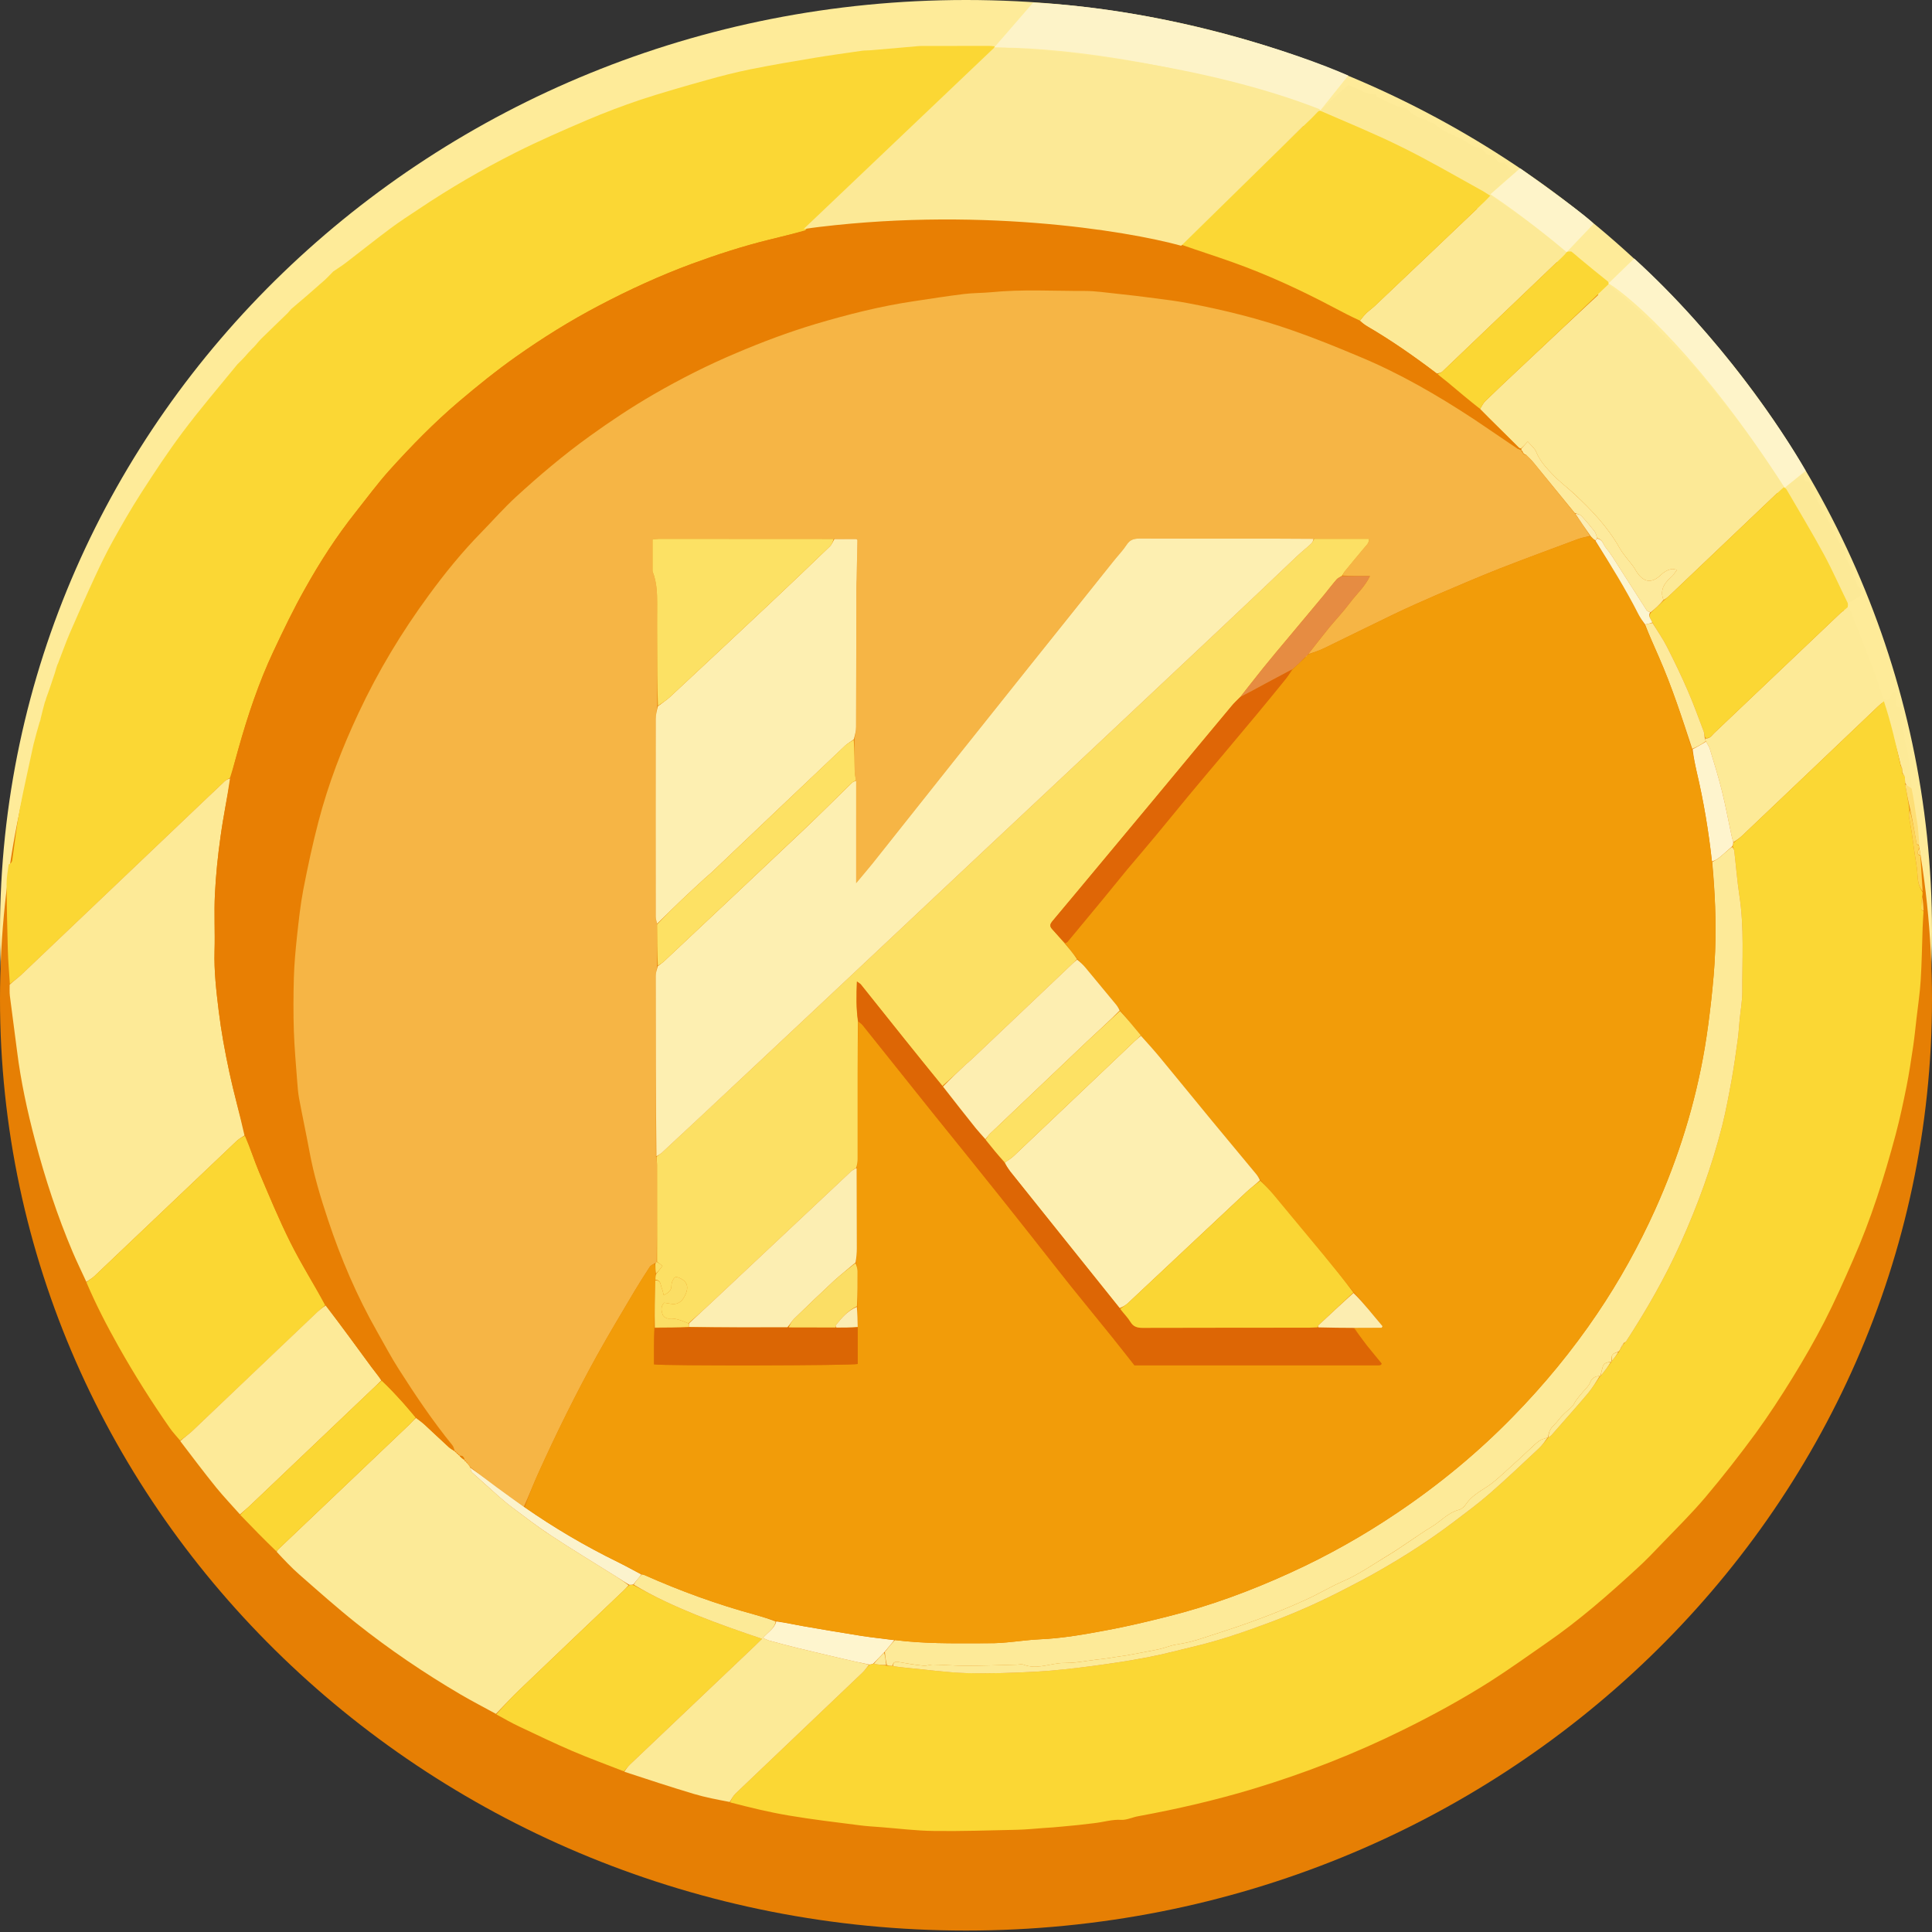 <svg width="20" height="20" viewBox="0 0 20 20" fill="none" xmlns="http://www.w3.org/2000/svg">
<rect x="0" y="0" width="20" height="20" fill="#333333" stroke="none"/>
<g clip-path="url(#clip0_1020_30038)">
<path d="M10 19.284C15.523 19.284 20 14.967 20 9.642C20 4.317 15.523 0 10 0C4.477 0 0 4.317 0 9.642C0 14.967 4.477 19.284 10 19.284Z" fill="#FEEB99"/>
<path d="M10 19.985C15.523 19.985 20 15.668 20 10.342C20 5.017 15.523 0.7 10 0.7C4.477 0.7 0 5.017 0 10.342C0 15.668 4.477 19.985 10 19.985Z" fill="#E67F04"/>
<path d="M18.707 4.986C18.715 4.987 18.729 4.987 18.73 4.991C18.79 5.175 18.908 5.333 18.985 5.51C19.015 5.578 19.059 5.64 19.095 5.706C19.102 5.719 19.105 5.737 19.103 5.751C19.099 5.777 19.121 5.792 19.126 5.809C19.14 5.861 19.197 5.896 19.185 5.957C19.183 5.968 19.195 5.983 19.201 5.996C19.209 6.013 19.216 6.03 19.224 6.047C19.228 6.056 19.229 6.071 19.236 6.073C19.283 6.092 19.27 6.126 19.257 6.168C19.211 6.2 19.172 6.223 19.128 6.243C19.044 6.073 18.97 5.904 18.882 5.741C18.759 5.514 18.625 5.292 18.495 5.068C18.491 5.059 18.48 5.054 18.467 5.043C18.442 5.066 18.418 5.085 18.395 5.107C18.026 5.458 17.657 5.809 17.287 6.161C17.266 6.181 17.243 6.199 17.22 6.211C17.189 6.132 17.21 6.068 17.261 6.012C17.278 5.992 17.299 5.977 17.316 5.957C17.331 5.942 17.341 5.923 17.36 5.898C17.332 5.894 17.318 5.889 17.306 5.891C17.263 5.899 17.227 5.919 17.195 5.95C17.098 6.044 17.013 6.031 16.94 5.916C16.929 5.898 16.919 5.88 16.907 5.863C16.858 5.798 16.802 5.738 16.763 5.668C16.642 5.454 16.474 5.278 16.294 5.11C16.224 5.046 16.147 4.988 16.081 4.92C16.01 4.847 15.94 4.772 15.901 4.675C15.886 4.639 15.85 4.612 15.815 4.571C15.787 4.601 15.768 4.623 15.743 4.644C15.734 4.64 15.729 4.638 15.721 4.631C15.586 4.497 15.454 4.368 15.322 4.233C15.34 4.203 15.354 4.174 15.375 4.153C15.483 4.048 15.593 3.944 15.703 3.841C16.02 3.543 16.336 3.245 16.658 2.948C16.771 3.043 16.881 3.136 16.986 3.233C17.06 3.301 17.127 3.376 17.198 3.447C17.285 3.536 17.373 3.624 17.459 3.713C17.503 3.759 17.547 3.805 17.587 3.853C17.73 4.028 17.874 4.203 18.013 4.381C18.097 4.488 18.174 4.6 18.253 4.712C18.315 4.799 18.374 4.889 18.434 4.978C18.467 5.025 18.49 5.028 18.531 4.99C18.564 4.959 18.592 4.925 18.628 4.892C18.637 4.892 18.641 4.892 18.645 4.892C18.653 4.896 18.661 4.901 18.672 4.915C18.68 4.947 18.662 4.981 18.707 4.986Z" fill="#FCE996"/>
<path d="M14.764 1.239C14.77 1.24 14.774 1.241 14.782 1.253C14.808 1.268 14.83 1.274 14.853 1.28C14.853 1.28 14.85 1.282 14.852 1.286C14.917 1.34 14.986 1.38 15.065 1.405C15.065 1.405 15.063 1.406 15.065 1.411C15.092 1.423 15.118 1.432 15.143 1.44C15.143 1.44 15.143 1.439 15.142 1.445C15.181 1.473 15.22 1.495 15.259 1.517C15.31 1.524 15.352 1.541 15.382 1.588C15.392 1.604 15.433 1.603 15.466 1.612C15.487 1.64 15.496 1.696 15.565 1.682C15.575 1.68 15.593 1.703 15.603 1.717C15.622 1.743 15.637 1.766 15.679 1.761C15.695 1.759 15.714 1.787 15.726 1.807C15.701 1.812 15.675 1.804 15.661 1.813C15.577 1.868 15.505 1.937 15.433 2.018C15.455 2.035 15.472 2.05 15.491 2.063C15.694 2.204 15.898 2.343 16.098 2.487C16.143 2.52 16.205 2.54 16.221 2.607C16.204 2.628 16.19 2.644 16.175 2.658C15.76 3.055 15.345 3.452 14.93 3.848C14.918 3.859 14.897 3.862 14.875 3.867C14.641 3.69 14.405 3.525 14.155 3.379C14.127 3.363 14.103 3.343 14.078 3.319C14.102 3.288 14.124 3.261 14.148 3.238C14.177 3.211 14.211 3.188 14.239 3.16C14.616 2.803 14.991 2.446 15.367 2.088C15.386 2.071 15.403 2.051 15.427 2.026C15.387 2.001 15.355 1.979 15.32 1.96C15.052 1.813 14.787 1.658 14.512 1.522C14.238 1.387 13.952 1.27 13.674 1.14C13.768 1.05 13.86 0.964 13.957 0.88C14.001 0.899 14.043 0.911 14.078 0.932C14.13 0.964 14.184 0.976 14.243 0.973C14.243 0.973 14.243 0.972 14.244 0.978C14.249 0.99 14.251 1 14.257 1.003C14.321 1.034 14.384 1.066 14.45 1.093C14.489 1.109 14.53 1.117 14.571 1.128C14.571 1.128 14.571 1.128 14.571 1.134C14.627 1.189 14.689 1.226 14.764 1.239Z" fill="#FCE996"/>
<path d="M19.755 7.818C19.76 7.872 19.765 7.928 19.772 7.983C19.779 8.038 19.787 8.094 19.789 8.155C19.763 8.145 19.743 8.129 19.722 8.107C19.721 8.08 19.72 8.06 19.72 8.034C19.711 8.02 19.702 8.012 19.693 7.998C19.691 7.981 19.69 7.969 19.693 7.955C19.69 7.944 19.683 7.935 19.676 7.919C19.625 7.696 19.575 7.479 19.502 7.259C19.475 7.284 19.457 7.299 19.439 7.315C18.972 7.76 18.505 8.205 18.037 8.649C18.008 8.676 17.975 8.699 17.943 8.718C17.936 8.691 17.929 8.671 17.925 8.651C17.892 8.498 17.864 8.343 17.826 8.191C17.79 8.043 17.744 7.898 17.7 7.752C17.692 7.726 17.674 7.702 17.659 7.673C17.654 7.66 17.651 7.651 17.653 7.644C17.702 7.649 17.719 7.614 17.743 7.591C18.179 7.177 18.614 6.763 19.05 6.349C19.073 6.327 19.1 6.311 19.131 6.294C19.144 6.307 19.154 6.317 19.159 6.329C19.233 6.516 19.307 6.704 19.378 6.893C19.417 6.994 19.452 7.097 19.486 7.2C19.5 7.243 19.525 7.251 19.564 7.235C19.573 7.21 19.582 7.186 19.591 7.163C19.618 7.165 19.639 7.172 19.635 7.205C19.632 7.228 19.631 7.251 19.631 7.274C19.63 7.287 19.629 7.309 19.634 7.311C19.699 7.332 19.665 7.383 19.673 7.421C19.686 7.482 19.699 7.543 19.712 7.605C19.715 7.623 19.717 7.641 19.72 7.672C19.732 7.729 19.744 7.774 19.755 7.818C19.755 7.818 19.755 7.818 19.755 7.818Z" fill="#FDEA97"/>
<path d="M19.69 7.958C19.69 7.969 19.691 7.981 19.692 8.002C19.701 8.022 19.71 8.03 19.719 8.039C19.72 8.06 19.721 8.08 19.722 8.114C19.738 8.21 19.754 8.294 19.766 8.382C19.762 8.409 19.759 8.432 19.762 8.454C19.77 8.504 19.78 8.555 19.788 8.605C19.799 8.678 19.809 8.752 19.819 8.825C19.831 8.906 19.847 8.987 19.851 9.069C19.854 9.13 19.868 9.184 19.902 9.235C19.903 9.246 19.903 9.257 19.899 9.278C19.891 9.329 19.887 9.369 19.888 9.409C19.888 9.418 19.904 9.426 19.912 9.435C19.909 9.491 19.905 9.548 19.903 9.604C19.897 9.785 19.894 9.967 19.883 10.147C19.875 10.278 19.855 10.409 19.84 10.54C19.829 10.637 19.819 10.735 19.805 10.832C19.784 10.97 19.764 11.108 19.737 11.244C19.703 11.412 19.668 11.579 19.624 11.744C19.506 12.185 19.369 12.621 19.183 13.042C19.089 13.257 18.994 13.471 18.887 13.68C18.785 13.878 18.674 14.071 18.557 14.261C18.436 14.457 18.31 14.651 18.174 14.838C18.009 15.062 17.837 15.283 17.657 15.496C17.516 15.663 17.359 15.818 17.207 15.976C17.123 16.064 17.038 16.153 16.948 16.235C16.651 16.508 16.347 16.775 16.012 17.006C15.816 17.142 15.623 17.281 15.422 17.409C15.134 17.591 14.835 17.755 14.528 17.906C14.029 18.153 13.512 18.355 12.977 18.517C12.586 18.635 12.188 18.727 11.785 18.801C11.725 18.811 11.665 18.842 11.607 18.839C11.509 18.833 11.42 18.864 11.321 18.874C11.211 18.888 11.106 18.899 11.001 18.908C10.933 18.915 10.866 18.92 10.798 18.924C10.706 18.931 10.614 18.94 10.522 18.942C10.237 18.948 9.951 18.958 9.666 18.954C9.485 18.952 9.304 18.929 9.123 18.915C9.047 18.909 8.971 18.905 8.896 18.895C8.652 18.864 8.407 18.835 8.165 18.794C7.962 18.76 7.763 18.711 7.558 18.658C7.574 18.621 7.59 18.591 7.613 18.568C8.051 18.151 8.489 17.734 8.926 17.317C8.952 17.291 8.973 17.261 9.002 17.232C9.018 17.228 9.029 17.225 9.047 17.224C9.094 17.232 9.134 17.237 9.181 17.243C9.205 17.244 9.222 17.245 9.246 17.248C9.292 17.255 9.332 17.26 9.373 17.264C9.583 17.283 9.793 17.313 10.004 17.319C10.246 17.326 10.489 17.318 10.73 17.305C10.925 17.294 11.119 17.27 11.312 17.246C11.503 17.221 11.693 17.192 11.882 17.156C12.041 17.126 12.198 17.083 12.356 17.046C12.626 16.982 12.886 16.891 13.144 16.796C13.415 16.695 13.679 16.577 13.934 16.444C14.046 16.386 14.159 16.328 14.268 16.265C14.539 16.111 14.8 15.943 15.047 15.756C15.175 15.659 15.304 15.564 15.424 15.459C15.596 15.309 15.762 15.151 15.929 14.995C15.965 14.961 15.994 14.92 16.027 14.882C16.026 14.881 16.027 14.882 16.032 14.88C16.046 14.869 16.058 14.861 16.066 14.851C16.189 14.71 16.314 14.571 16.435 14.428C16.483 14.37 16.523 14.306 16.567 14.244C16.567 14.243 16.567 14.245 16.572 14.242C16.611 14.194 16.645 14.149 16.68 14.1C16.681 14.097 16.682 14.091 16.686 14.088C16.714 14.055 16.736 14.025 16.762 13.99C16.77 13.975 16.775 13.963 16.784 13.948C16.797 13.931 16.805 13.916 16.818 13.899C16.827 13.893 16.831 13.889 16.834 13.885C17.046 13.559 17.238 13.224 17.397 12.871C17.575 12.476 17.722 12.071 17.828 11.654C17.867 11.498 17.896 11.341 17.925 11.183C17.95 11.043 17.97 10.903 17.989 10.762C17.999 10.693 18.002 10.624 18.009 10.554C18.018 10.459 18.036 10.364 18.036 10.269C18.034 9.936 18.057 9.602 18.006 9.27C17.983 9.117 17.971 8.962 17.953 8.808C17.951 8.794 17.942 8.78 17.937 8.761C17.94 8.745 17.942 8.735 17.945 8.724C17.975 8.699 18.008 8.677 18.037 8.649C18.505 8.205 18.972 7.76 19.439 7.315C19.457 7.299 19.475 7.284 19.502 7.259C19.575 7.479 19.625 7.696 19.675 7.924C19.68 7.943 19.685 7.95 19.69 7.958Z" fill="#FBD734"/>
<path d="M0.478 7.228C0.488 7.2 0.497 7.173 0.511 7.136C0.519 7.114 0.522 7.1 0.529 7.083C0.54 7.051 0.548 7.022 0.56 6.99C0.567 6.973 0.569 6.96 0.575 6.942C0.582 6.92 0.586 6.902 0.594 6.882C0.6 6.871 0.603 6.862 0.608 6.848C0.648 6.746 0.682 6.648 0.723 6.553C0.808 6.357 0.894 6.162 0.984 5.968C1.041 5.845 1.1 5.723 1.166 5.604C1.26 5.435 1.356 5.267 1.461 5.104C1.598 4.891 1.738 4.678 1.891 4.474C2.07 4.235 2.265 4.007 2.458 3.771C2.486 3.744 2.509 3.72 2.536 3.691C2.559 3.664 2.58 3.641 2.605 3.615C2.622 3.599 2.635 3.585 2.651 3.567C2.669 3.545 2.684 3.527 2.704 3.507C2.797 3.417 2.885 3.33 2.978 3.241C2.992 3.226 3.001 3.213 3.016 3.198C3.131 3.101 3.241 3.006 3.35 2.909C3.386 2.878 3.418 2.842 3.451 2.809C3.451 2.809 3.452 2.809 3.452 2.809C3.495 2.779 3.54 2.751 3.582 2.719C3.736 2.601 3.888 2.479 4.044 2.363C4.138 2.293 4.237 2.229 4.335 2.164C4.656 1.949 4.99 1.754 5.336 1.58C5.578 1.458 5.829 1.349 6.079 1.242C6.26 1.165 6.445 1.095 6.632 1.032C6.855 0.959 7.082 0.894 7.308 0.831C7.459 0.788 7.612 0.749 7.765 0.718C7.988 0.673 8.212 0.635 8.436 0.598C8.599 0.571 8.763 0.549 8.926 0.525C8.956 0.521 8.986 0.523 9.016 0.52C9.17 0.507 9.324 0.493 9.478 0.48C9.497 0.478 9.516 0.476 9.534 0.476C9.769 0.475 10.003 0.475 10.237 0.475C10.256 0.475 10.274 0.478 10.297 0.48C10.295 0.517 10.267 0.532 10.248 0.55C10.096 0.696 9.943 0.84 9.791 0.985C9.325 1.429 8.859 1.872 8.393 2.316C8.374 2.334 8.359 2.356 8.336 2.384C8.207 2.422 8.083 2.451 7.96 2.482C7.688 2.549 7.423 2.635 7.162 2.731C6.832 2.853 6.514 2.999 6.204 3.162C5.903 3.319 5.617 3.498 5.342 3.692C5.137 3.837 4.942 3.995 4.751 4.157C4.493 4.376 4.258 4.617 4.033 4.866C3.908 5.005 3.797 5.157 3.681 5.303C3.484 5.551 3.313 5.816 3.16 6.09C3.04 6.301 2.935 6.521 2.832 6.74C2.678 7.067 2.565 7.407 2.468 7.752C2.439 7.852 2.414 7.952 2.381 8.052C2.359 8.065 2.34 8.075 2.325 8.089C2.268 8.141 2.213 8.195 2.157 8.248C1.513 8.861 0.869 9.474 0.225 10.087C0.187 10.123 0.143 10.153 0.102 10.186C0.095 10.068 0.084 9.95 0.081 9.832C0.074 9.605 0.07 9.379 0.068 9.152C0.068 9.086 0.08 9.019 0.09 8.948C0.125 8.935 0.126 8.911 0.13 8.883C0.153 8.715 0.173 8.546 0.204 8.38C0.246 8.16 0.297 7.941 0.346 7.71C0.368 7.624 0.388 7.549 0.411 7.472C0.417 7.461 0.418 7.453 0.421 7.438C0.435 7.379 0.448 7.327 0.464 7.27C0.471 7.254 0.475 7.241 0.478 7.228Z" fill="#FBD734"/>
<path d="M0.1 10.193C0.143 10.153 0.187 10.123 0.225 10.087C0.869 9.475 1.513 8.861 2.157 8.248C2.213 8.195 2.268 8.142 2.325 8.089C2.34 8.075 2.359 8.065 2.381 8.059C2.352 8.263 2.31 8.461 2.283 8.661C2.255 8.858 2.235 9.056 2.225 9.255C2.215 9.451 2.227 9.648 2.221 9.845C2.215 10.053 2.239 10.259 2.264 10.464C2.29 10.677 2.329 10.889 2.374 11.098C2.421 11.318 2.482 11.535 2.531 11.754C2.498 11.775 2.468 11.793 2.444 11.817C1.955 12.281 1.467 12.746 0.978 13.21C0.954 13.233 0.922 13.25 0.894 13.27C0.847 13.168 0.798 13.068 0.754 12.965C0.594 12.588 0.467 12.2 0.363 11.806C0.282 11.5 0.215 11.191 0.176 10.877C0.152 10.688 0.126 10.498 0.102 10.308C0.098 10.273 0.1 10.236 0.1 10.193Z" fill="#FDEA97"/>
<path d="M5.134 17.742C5.012 17.675 4.888 17.611 4.768 17.541C4.39 17.319 4.029 17.074 3.688 16.803C3.486 16.642 3.293 16.47 3.099 16.3C3.017 16.228 2.943 16.149 2.865 16.065C2.868 16.052 2.871 16.047 2.875 16.044C3.33 15.611 3.785 15.178 4.24 14.745C4.263 14.723 4.282 14.698 4.307 14.678C4.338 14.702 4.366 14.721 4.391 14.744C4.476 14.822 4.559 14.902 4.645 14.98C4.663 14.997 4.687 15.009 4.709 15.023C4.709 15.023 4.709 15.022 4.709 15.027C4.715 15.033 4.72 15.035 4.726 15.037C4.726 15.037 4.725 15.037 4.726 15.042C4.731 15.049 4.737 15.051 4.742 15.053C4.742 15.053 4.742 15.053 4.742 15.057C4.748 15.064 4.753 15.066 4.759 15.068C4.759 15.068 4.758 15.069 4.759 15.074C4.776 15.091 4.792 15.103 4.808 15.115C4.808 15.115 4.807 15.115 4.808 15.119C4.814 15.126 4.819 15.129 4.824 15.131C4.824 15.13 4.823 15.13 4.825 15.134C4.831 15.142 4.836 15.146 4.843 15.154C4.854 15.169 4.864 15.181 4.87 15.195C4.873 15.213 4.875 15.232 4.887 15.243C4.979 15.327 5.072 15.409 5.165 15.492C5.209 15.53 5.253 15.568 5.3 15.603C5.434 15.703 5.566 15.806 5.706 15.897C5.929 16.044 6.158 16.182 6.384 16.324C6.426 16.351 6.467 16.379 6.507 16.411C6.488 16.433 6.471 16.45 6.454 16.467C6.091 16.812 5.728 17.157 5.366 17.504C5.286 17.581 5.211 17.663 5.134 17.742Z" fill="#FCEA97"/>
<path d="M0.895 13.275C0.922 13.25 0.954 13.233 0.978 13.21C1.467 12.746 1.955 12.281 2.444 11.817C2.468 11.793 2.498 11.775 2.535 11.758C2.591 11.885 2.631 12.011 2.682 12.133C2.786 12.378 2.887 12.623 3.006 12.861C3.116 13.082 3.249 13.293 3.366 13.512C3.336 13.537 3.309 13.56 3.284 13.584C2.853 13.994 2.422 14.405 1.99 14.814C1.952 14.85 1.907 14.88 1.865 14.913C1.829 14.869 1.788 14.827 1.756 14.78C1.567 14.509 1.392 14.231 1.23 13.944C1.108 13.727 0.994 13.508 0.895 13.275Z" fill="#FBD733"/>
<path d="M5.138 17.747C5.211 17.663 5.286 17.581 5.366 17.504C5.728 17.157 6.091 16.812 6.454 16.467C6.471 16.45 6.488 16.433 6.513 16.411C6.533 16.406 6.545 16.406 6.561 16.411C6.669 16.469 6.774 16.525 6.881 16.575C6.988 16.626 7.097 16.673 7.207 16.718C7.32 16.763 7.434 16.806 7.548 16.847C7.658 16.887 7.769 16.923 7.889 16.965C7.856 16.996 7.834 17.019 7.811 17.041C7.382 17.449 6.952 17.857 6.522 18.266C6.5 18.288 6.48 18.313 6.459 18.337C6.281 18.267 6.101 18.202 5.926 18.127C5.74 18.047 5.559 17.96 5.377 17.874C5.296 17.836 5.219 17.792 5.138 17.747Z" fill="#FBD734"/>
<path d="M6.463 18.341C6.48 18.313 6.5 18.288 6.522 18.266C6.952 17.857 7.382 17.449 7.811 17.041C7.834 17.019 7.856 16.996 7.889 16.965C7.769 16.924 7.658 16.887 7.548 16.847C7.434 16.806 7.32 16.763 7.207 16.718C7.097 16.673 6.988 16.626 6.881 16.575C6.774 16.525 6.669 16.469 6.561 16.405C6.577 16.375 6.595 16.354 6.613 16.333C6.622 16.322 6.63 16.311 6.645 16.298C6.658 16.3 6.666 16.303 6.674 16.306C7.043 16.47 7.422 16.608 7.814 16.715C7.886 16.735 7.958 16.758 8.03 16.786C8.015 16.863 7.945 16.898 7.898 16.956C7.924 16.967 7.942 16.977 7.962 16.983C8.061 17.01 8.159 17.037 8.259 17.061C8.41 17.098 8.562 17.133 8.714 17.169C8.808 17.19 8.902 17.212 8.996 17.233C8.973 17.261 8.953 17.291 8.926 17.317C8.489 17.734 8.051 18.151 7.613 18.568C7.59 18.591 7.574 18.621 7.554 18.654C7.43 18.63 7.305 18.607 7.184 18.571C6.944 18.499 6.706 18.421 6.463 18.341Z" fill="#FCEA97"/>
<path d="M1.866 14.918C1.907 14.88 1.952 14.85 1.99 14.814C2.422 14.404 2.853 13.994 3.284 13.583C3.309 13.56 3.336 13.537 3.371 13.515C3.536 13.729 3.692 13.943 3.848 14.155C3.881 14.2 3.916 14.242 3.947 14.291C3.914 14.325 3.883 14.353 3.853 14.382C3.431 14.784 3.008 15.186 2.586 15.588C2.553 15.619 2.518 15.647 2.484 15.677C2.402 15.585 2.317 15.495 2.239 15.4C2.112 15.243 1.991 15.082 1.866 14.918Z" fill="#FDEA98"/>
<path d="M2.487 15.682C2.518 15.647 2.553 15.619 2.586 15.588C3.008 15.186 3.431 14.784 3.853 14.382C3.883 14.353 3.914 14.325 3.951 14.293C4.028 14.365 4.099 14.439 4.167 14.515C4.214 14.567 4.257 14.621 4.303 14.674C4.282 14.698 4.263 14.723 4.24 14.745C3.785 15.178 3.33 15.611 2.875 16.044C2.871 16.047 2.868 16.052 2.862 16.06C2.736 15.939 2.612 15.812 2.487 15.682Z" fill="#FBD734"/>
<path d="M4.307 14.678C4.257 14.621 4.214 14.566 4.167 14.515C4.099 14.439 4.028 14.365 3.954 14.288C3.916 14.242 3.881 14.2 3.848 14.156C3.692 13.943 3.536 13.729 3.376 13.513C3.249 13.293 3.116 13.082 3.006 12.861C2.887 12.623 2.786 12.377 2.682 12.133C2.631 12.011 2.591 11.885 2.541 11.757C2.482 11.535 2.421 11.318 2.374 11.098C2.329 10.889 2.29 10.677 2.264 10.464C2.239 10.259 2.215 10.053 2.221 9.845C2.227 9.649 2.215 9.451 2.225 9.255C2.235 9.056 2.255 8.858 2.283 8.661C2.31 8.461 2.352 8.263 2.387 8.058C2.414 7.952 2.439 7.852 2.468 7.752C2.565 7.407 2.678 7.067 2.832 6.74C2.935 6.521 3.04 6.302 3.16 6.09C3.313 5.816 3.484 5.551 3.681 5.303C3.797 5.157 3.908 5.006 4.033 4.867C4.258 4.617 4.493 4.376 4.751 4.157C4.942 3.995 5.137 3.837 5.342 3.693C5.617 3.498 5.903 3.32 6.204 3.162C6.514 2.999 6.832 2.853 7.162 2.731C7.423 2.635 7.688 2.549 7.96 2.482C8.083 2.452 8.207 2.422 8.336 2.389C8.467 2.365 8.592 2.341 8.718 2.323C8.871 2.301 9.025 2.286 9.178 2.264C9.543 2.213 9.911 2.235 10.278 2.232C10.559 2.229 10.837 2.26 11.113 2.305C11.354 2.344 11.594 2.388 11.833 2.435C11.941 2.457 12.046 2.493 12.154 2.522C12.174 2.527 12.196 2.527 12.229 2.535C12.413 2.598 12.588 2.653 12.761 2.715C13.12 2.843 13.464 3.002 13.799 3.179C13.891 3.228 13.984 3.276 14.077 3.324C14.103 3.343 14.127 3.363 14.155 3.379C14.405 3.525 14.641 3.69 14.878 3.871C14.917 3.903 14.949 3.927 14.98 3.952C15.094 4.048 15.207 4.143 15.321 4.239C15.454 4.368 15.586 4.497 15.719 4.633C15.719 4.641 15.714 4.646 15.709 4.645C15.556 4.543 15.409 4.44 15.26 4.341C14.881 4.092 14.489 3.864 14.066 3.689C13.842 3.595 13.617 3.503 13.387 3.423C13.033 3.298 12.667 3.208 12.296 3.138C12.185 3.117 12.072 3.102 11.959 3.088C11.825 3.07 11.69 3.054 11.556 3.04C11.448 3.029 11.34 3.012 11.232 3.012C10.908 3.013 10.584 2.993 10.261 3.025C10.166 3.034 10.07 3.032 9.976 3.044C9.805 3.065 9.634 3.092 9.462 3.118C9.115 3.169 8.777 3.255 8.443 3.354C8.162 3.438 7.889 3.541 7.621 3.655C7.326 3.779 7.043 3.923 6.769 4.081C6.539 4.214 6.318 4.361 6.103 4.516C5.834 4.71 5.582 4.923 5.34 5.145C5.213 5.262 5.099 5.392 4.979 5.515C4.78 5.718 4.603 5.937 4.437 6.164C4.156 6.547 3.913 6.951 3.713 7.378C3.541 7.743 3.398 8.117 3.297 8.504C3.236 8.736 3.186 8.972 3.14 9.208C3.109 9.37 3.092 9.534 3.074 9.698C3.059 9.839 3.046 9.981 3.042 10.123C3.037 10.307 3.036 10.491 3.042 10.675C3.048 10.85 3.064 11.025 3.077 11.2C3.081 11.257 3.086 11.314 3.096 11.37C3.13 11.552 3.169 11.734 3.203 11.917C3.247 12.159 3.318 12.395 3.396 12.629C3.529 13.029 3.694 13.417 3.905 13.787C3.979 13.917 4.048 14.05 4.129 14.175C4.301 14.445 4.48 14.711 4.683 14.961C4.697 14.978 4.7 15.002 4.708 15.024C4.687 15.009 4.663 14.997 4.645 14.98C4.559 14.902 4.476 14.822 4.391 14.744C4.366 14.722 4.338 14.702 4.307 14.678Z" fill="#E87F03"/>
<path d="M14.078 3.319C13.984 3.276 13.891 3.228 13.799 3.179C13.464 3.002 13.12 2.843 12.761 2.715C12.588 2.653 12.413 2.598 12.235 2.535C12.26 2.495 12.286 2.455 12.32 2.422C12.737 2.023 13.156 1.625 13.574 1.226C13.597 1.204 13.617 1.18 13.641 1.152C13.649 1.147 13.655 1.146 13.667 1.146C13.952 1.27 14.238 1.387 14.512 1.523C14.787 1.658 15.052 1.813 15.32 1.961C15.355 1.979 15.387 2.001 15.427 2.026C15.403 2.051 15.386 2.071 15.367 2.088C14.991 2.446 14.616 2.804 14.239 3.161C14.211 3.188 14.177 3.211 14.148 3.238C14.124 3.261 14.102 3.288 14.078 3.319Z" fill="#FBD734"/>
<path d="M19.903 9.227C19.868 9.184 19.854 9.13 19.851 9.069C19.847 8.987 19.831 8.906 19.819 8.825C19.809 8.752 19.799 8.679 19.788 8.605C19.78 8.555 19.77 8.505 19.762 8.454C19.759 8.432 19.762 8.409 19.771 8.386C19.799 8.493 19.818 8.6 19.836 8.707C19.84 8.728 19.839 8.748 19.868 8.751C19.869 8.758 19.87 8.765 19.866 8.78C19.854 8.816 19.836 8.845 19.88 8.859C19.888 8.98 19.895 9.1 19.903 9.227Z" fill="#FDD554"/>
<path d="M19.869 8.744C19.839 8.748 19.84 8.728 19.836 8.707C19.818 8.6 19.799 8.493 19.775 8.382C19.754 8.294 19.738 8.21 19.722 8.12C19.743 8.129 19.763 8.145 19.789 8.162C19.81 8.263 19.824 8.363 19.838 8.462C19.843 8.492 19.849 8.522 19.853 8.552C19.859 8.614 19.864 8.676 19.869 8.744Z" fill="#FDDE75"/>
<path d="M19.913 9.428C19.904 9.426 19.888 9.418 19.888 9.409C19.887 9.369 19.891 9.329 19.898 9.284C19.907 9.327 19.911 9.374 19.913 9.428Z" fill="#FDD554"/>
<path d="M19.881 8.854C19.836 8.845 19.854 8.816 19.866 8.785C19.874 8.804 19.878 8.826 19.881 8.854Z" fill="#FDDE75"/>
<path d="M19.128 6.243C19.131 6.258 19.13 6.269 19.127 6.286C19.1 6.311 19.073 6.327 19.05 6.349C18.614 6.763 18.179 7.177 17.743 7.591C17.719 7.614 17.702 7.649 17.653 7.638C17.643 7.61 17.643 7.589 17.636 7.57C17.583 7.431 17.533 7.291 17.474 7.155C17.407 7 17.333 6.846 17.256 6.695C17.213 6.61 17.157 6.531 17.105 6.443C17.089 6.407 17.058 6.378 17.093 6.339C17.139 6.298 17.18 6.258 17.221 6.218C17.243 6.199 17.266 6.181 17.287 6.161C17.657 5.81 18.026 5.458 18.395 5.107C18.418 5.085 18.442 5.066 18.467 5.043C18.48 5.054 18.491 5.059 18.495 5.068C18.625 5.292 18.759 5.514 18.882 5.741C18.97 5.904 19.044 6.073 19.128 6.243Z" fill="#FBD734"/>
<path d="M15.322 4.233C15.207 4.143 15.094 4.048 14.98 3.952C14.949 3.927 14.917 3.903 14.883 3.874C14.897 3.863 14.918 3.86 14.93 3.848C15.345 3.452 15.76 3.055 16.175 2.658C16.19 2.644 16.204 2.628 16.221 2.607C16.235 2.603 16.247 2.603 16.265 2.603C16.298 2.627 16.325 2.653 16.353 2.676C16.448 2.756 16.545 2.834 16.646 2.915C16.652 2.924 16.651 2.931 16.652 2.942C16.336 3.245 16.02 3.543 15.703 3.841C15.593 3.944 15.483 4.048 15.375 4.153C15.354 4.174 15.34 4.203 15.322 4.233Z" fill="#FBD734"/>
<path d="M17.22 6.211C17.18 6.258 17.139 6.298 17.087 6.339C17.066 6.332 17.052 6.326 17.045 6.316C17.011 6.264 16.978 6.211 16.944 6.158C16.884 6.064 16.824 5.969 16.763 5.875C16.718 5.805 16.676 5.733 16.623 5.669C16.597 5.637 16.59 5.583 16.534 5.571C16.525 5.544 16.52 5.519 16.507 5.501C16.463 5.446 16.418 5.391 16.369 5.339C16.355 5.324 16.327 5.321 16.301 5.31C16.157 5.135 16.017 4.963 15.877 4.791C15.853 4.761 15.824 4.734 15.793 4.705C15.787 4.704 15.784 4.705 15.781 4.706C15.781 4.706 15.782 4.706 15.782 4.702C15.776 4.695 15.77 4.692 15.764 4.69C15.764 4.691 15.765 4.691 15.767 4.686C15.762 4.674 15.755 4.666 15.749 4.659C15.749 4.66 15.75 4.659 15.749 4.656C15.749 4.652 15.748 4.645 15.748 4.645C15.768 4.623 15.787 4.601 15.815 4.571C15.85 4.612 15.886 4.639 15.901 4.675C15.94 4.772 16.01 4.847 16.081 4.92C16.147 4.988 16.224 5.046 16.294 5.111C16.474 5.278 16.642 5.454 16.763 5.668C16.802 5.738 16.858 5.798 16.907 5.863C16.919 5.88 16.929 5.898 16.94 5.916C17.013 6.031 17.098 6.044 17.195 5.95C17.227 5.919 17.263 5.899 17.306 5.891C17.318 5.889 17.332 5.894 17.36 5.898C17.341 5.923 17.331 5.942 17.316 5.958C17.299 5.977 17.278 5.992 17.261 6.012C17.21 6.068 17.189 6.132 17.22 6.211Z" fill="#FDEA9C"/>
<path d="M15.743 4.644C15.748 4.645 15.749 4.653 15.744 4.657C15.731 4.656 15.723 4.651 15.714 4.646C15.714 4.646 15.719 4.64 15.721 4.638C15.729 4.638 15.734 4.64 15.743 4.644Z" fill="#E87F03"/>
<path d="M17.943 8.718C17.942 8.735 17.94 8.745 17.932 8.761C17.882 8.805 17.84 8.844 17.796 8.879C17.775 8.897 17.749 8.909 17.722 8.918C17.687 8.602 17.636 8.295 17.564 7.99C17.546 7.913 17.532 7.834 17.522 7.756C17.573 7.73 17.617 7.703 17.661 7.677C17.674 7.702 17.692 7.726 17.7 7.752C17.744 7.898 17.79 8.043 17.826 8.191C17.864 8.343 17.892 8.498 17.925 8.651C17.929 8.671 17.936 8.691 17.943 8.718Z" fill="#FEF4CD"/>
<path d="M17.659 7.673C17.617 7.703 17.572 7.73 17.518 7.752C17.411 7.427 17.307 7.108 17.172 6.8C17.123 6.688 17.073 6.576 17.03 6.464C17.06 6.459 17.083 6.454 17.107 6.449C17.157 6.531 17.213 6.61 17.256 6.695C17.333 6.846 17.407 7 17.474 7.155C17.533 7.291 17.583 7.431 17.636 7.57C17.643 7.589 17.643 7.61 17.647 7.637C17.65 7.651 17.654 7.66 17.659 7.673Z" fill="#FDEA9C"/>
<path d="M19.693 7.955C19.685 7.95 19.68 7.943 19.676 7.93C19.683 7.935 19.69 7.944 19.693 7.955Z" fill="#FDDE75"/>
<path d="M19.72 8.034C19.71 8.03 19.701 8.022 19.693 8.008C19.702 8.012 19.711 8.02 19.72 8.034Z" fill="#FDDE75"/>
<path d="M17.725 8.924C17.749 8.909 17.775 8.897 17.796 8.88C17.84 8.844 17.882 8.805 17.93 8.767C17.942 8.78 17.951 8.794 17.953 8.808C17.971 8.962 17.983 9.117 18.006 9.27C18.057 9.602 18.034 9.936 18.036 10.269C18.036 10.364 18.018 10.459 18.009 10.554C18.002 10.623 17.999 10.693 17.989 10.762C17.97 10.903 17.95 11.043 17.925 11.183C17.896 11.341 17.867 11.498 17.828 11.654C17.722 12.071 17.575 12.476 17.397 12.871C17.238 13.224 17.046 13.559 16.834 13.885C16.831 13.889 16.827 13.893 16.812 13.9C16.794 13.919 16.787 13.935 16.78 13.951C16.775 13.963 16.77 13.975 16.756 13.991C16.683 14.018 16.683 14.019 16.682 14.091C16.682 14.091 16.681 14.097 16.674 14.1C16.629 14.1 16.603 14.114 16.592 14.148C16.582 14.18 16.575 14.212 16.567 14.245C16.567 14.245 16.567 14.243 16.561 14.244C16.506 14.247 16.478 14.269 16.46 14.314C16.446 14.349 16.413 14.376 16.389 14.406C16.358 14.445 16.321 14.481 16.299 14.524C16.284 14.553 16.262 14.573 16.238 14.593C16.212 14.615 16.188 14.638 16.165 14.662C16.138 14.691 16.116 14.725 16.087 14.752C16.048 14.788 16.028 14.831 16.027 14.882C16.027 14.882 16.026 14.881 16.02 14.882C15.988 14.893 15.957 14.899 15.934 14.916C15.898 14.941 15.867 14.974 15.834 15.004C15.748 15.083 15.664 15.163 15.577 15.24C15.518 15.293 15.46 15.348 15.394 15.39C15.313 15.443 15.23 15.49 15.175 15.572C15.159 15.596 15.13 15.623 15.101 15.63C14.989 15.66 14.917 15.746 14.824 15.803C14.664 15.9 14.516 16.013 14.355 16.109C14.207 16.199 14.065 16.299 13.903 16.369C13.772 16.426 13.651 16.5 13.521 16.559C13.213 16.7 12.893 16.816 12.569 16.919C12.49 16.944 12.412 16.972 12.332 16.993C12.273 17.009 12.211 17.017 12.151 17.029C12.122 17.035 12.094 17.046 12.065 17.054C12.039 17.061 12.014 17.07 11.988 17.075C11.876 17.097 11.765 17.118 11.654 17.138C11.619 17.144 11.584 17.147 11.55 17.153C11.454 17.171 11.357 17.178 11.261 17.192C11.18 17.204 11.101 17.216 11.019 17.215C10.997 17.215 10.975 17.216 10.954 17.219C10.835 17.234 10.719 17.279 10.597 17.233C10.574 17.224 10.543 17.233 10.516 17.233C10.345 17.237 10.174 17.244 10.003 17.244C9.889 17.244 9.775 17.234 9.662 17.232C9.627 17.231 9.591 17.247 9.558 17.243C9.472 17.234 9.387 17.22 9.302 17.205C9.263 17.198 9.244 17.209 9.24 17.245C9.222 17.245 9.205 17.244 9.181 17.237C9.169 17.188 9.163 17.147 9.16 17.101C9.194 17.057 9.226 17.018 9.265 16.978C9.56 17.015 9.848 17.012 10.137 17.011C10.189 17.01 10.241 17.011 10.292 17.01C10.336 17.009 10.379 17.006 10.422 17.002C10.536 16.992 10.65 16.975 10.764 16.97C10.998 16.96 11.228 16.919 11.457 16.876C11.668 16.837 11.877 16.787 12.084 16.735C12.525 16.625 12.949 16.468 13.36 16.28C13.746 16.104 14.113 15.897 14.463 15.661C14.898 15.368 15.298 15.038 15.661 14.666C15.985 14.335 16.276 13.981 16.533 13.601C16.765 13.258 16.964 12.898 17.133 12.524C17.375 11.986 17.549 11.428 17.647 10.851C17.675 10.685 17.696 10.518 17.715 10.35C17.733 10.183 17.749 10.015 17.755 9.848C17.767 9.539 17.753 9.231 17.725 8.924Z" fill="#FDEA98"/>
<path d="M9.246 17.248C9.244 17.21 9.263 17.198 9.302 17.205C9.387 17.22 9.472 17.235 9.558 17.243C9.591 17.247 9.627 17.231 9.662 17.232C9.775 17.234 9.889 17.244 10.003 17.244C10.174 17.244 10.345 17.237 10.516 17.233C10.543 17.233 10.574 17.224 10.597 17.233C10.719 17.279 10.835 17.234 10.954 17.219C10.975 17.216 10.997 17.215 11.019 17.215C11.101 17.217 11.18 17.204 11.261 17.192C11.357 17.178 11.454 17.171 11.55 17.153C11.584 17.147 11.619 17.144 11.654 17.138C11.765 17.118 11.877 17.097 11.988 17.075C12.014 17.07 12.039 17.061 12.065 17.054C12.094 17.046 12.122 17.035 12.151 17.029C12.211 17.017 12.273 17.009 12.332 16.993C12.412 16.972 12.49 16.944 12.569 16.919C12.893 16.816 13.213 16.7 13.521 16.559C13.651 16.5 13.772 16.426 13.903 16.369C14.065 16.299 14.207 16.199 14.355 16.11C14.516 16.014 14.664 15.9 14.824 15.803C14.917 15.746 14.989 15.66 15.101 15.63C15.13 15.623 15.159 15.597 15.175 15.572C15.23 15.49 15.313 15.443 15.394 15.39C15.46 15.348 15.518 15.293 15.577 15.24C15.664 15.163 15.748 15.083 15.834 15.004C15.867 14.974 15.898 14.942 15.934 14.916C15.957 14.899 15.988 14.893 16.021 14.882C15.994 14.92 15.965 14.961 15.929 14.995C15.762 15.151 15.596 15.309 15.424 15.459C15.304 15.564 15.175 15.659 15.047 15.756C14.8 15.943 14.539 16.111 14.268 16.265C14.159 16.328 14.046 16.386 13.934 16.444C13.679 16.577 13.415 16.695 13.144 16.796C12.886 16.892 12.626 16.982 12.356 17.046C12.198 17.083 12.041 17.126 11.882 17.156C11.693 17.192 11.503 17.221 11.312 17.246C11.119 17.271 10.925 17.294 10.73 17.305C10.489 17.318 10.246 17.326 10.004 17.32C9.793 17.313 9.583 17.283 9.373 17.264C9.332 17.26 9.292 17.255 9.246 17.248Z" fill="#FCEA97"/>
<path d="M9.258 16.979C9.226 17.018 9.194 17.057 9.155 17.103C9.112 17.148 9.076 17.185 9.04 17.222C9.029 17.225 9.018 17.228 9.002 17.232C8.902 17.212 8.808 17.191 8.714 17.169C8.562 17.133 8.41 17.098 8.259 17.061C8.159 17.037 8.061 17.01 7.962 16.983C7.942 16.977 7.924 16.967 7.898 16.956C7.945 16.898 8.015 16.863 8.036 16.785C8.136 16.798 8.228 16.819 8.321 16.835C8.521 16.87 8.721 16.903 8.921 16.935C9.033 16.952 9.146 16.964 9.258 16.979Z" fill="#FEF5CE"/>
<path d="M16.032 14.88C16.028 14.831 16.048 14.788 16.087 14.752C16.116 14.725 16.138 14.691 16.165 14.662C16.188 14.638 16.212 14.615 16.238 14.593C16.262 14.572 16.284 14.553 16.299 14.524C16.321 14.481 16.358 14.445 16.389 14.406C16.413 14.376 16.446 14.349 16.46 14.314C16.478 14.269 16.506 14.247 16.561 14.244C16.523 14.306 16.483 14.37 16.435 14.428C16.314 14.571 16.189 14.71 16.066 14.851C16.058 14.861 16.046 14.869 16.032 14.88Z" fill="#FCEA97"/>
<path d="M9.047 17.224C9.076 17.185 9.112 17.148 9.153 17.108C9.163 17.147 9.169 17.188 9.174 17.236C9.134 17.237 9.094 17.232 9.047 17.224Z" fill="#FCEA97"/>
<path d="M16.572 14.242C16.575 14.212 16.582 14.18 16.592 14.148C16.603 14.114 16.629 14.1 16.673 14.103C16.645 14.149 16.611 14.194 16.572 14.242Z" fill="#FCEA97"/>
<path d="M16.686 14.088C16.683 14.019 16.683 14.018 16.753 13.995C16.736 14.025 16.714 14.055 16.686 14.088Z" fill="#FCEA97"/>
<path d="M16.784 13.948C16.787 13.935 16.794 13.919 16.808 13.903C16.805 13.916 16.797 13.931 16.784 13.948Z" fill="#FCEA97"/>
<path d="M0.411 7.473C0.409 7.465 0.41 7.456 0.416 7.445C0.418 7.453 0.417 7.462 0.411 7.473Z" fill="#FBE894"/>
<path d="M15.709 4.645C15.723 4.65 15.731 4.655 15.745 4.66C15.75 4.659 15.749 4.66 15.749 4.664C15.754 4.676 15.76 4.683 15.765 4.691C15.765 4.691 15.764 4.691 15.766 4.694C15.773 4.7 15.777 4.703 15.782 4.706C15.782 4.706 15.781 4.706 15.782 4.708C15.788 4.709 15.793 4.708 15.798 4.706C15.824 4.734 15.853 4.761 15.877 4.791C16.017 4.963 16.157 5.135 16.303 5.315C16.361 5.398 16.413 5.473 16.459 5.548C16.411 5.559 16.369 5.568 16.328 5.583C16.061 5.683 15.792 5.781 15.526 5.885C15.306 5.972 15.088 6.066 14.87 6.159C14.724 6.222 14.579 6.287 14.436 6.355C14.194 6.471 13.954 6.591 13.712 6.708C13.657 6.735 13.598 6.754 13.543 6.771C13.616 6.678 13.685 6.589 13.756 6.501C13.828 6.414 13.907 6.331 13.974 6.241C14.04 6.152 14.127 6.077 14.182 5.963C14.077 5.963 13.987 5.963 13.899 5.958C13.906 5.941 13.91 5.928 13.918 5.918C13.988 5.833 14.058 5.747 14.129 5.663C14.15 5.639 14.174 5.619 14.17 5.578C13.98 5.578 13.793 5.578 13.598 5.578C13.459 5.577 13.329 5.576 13.198 5.576C12.732 5.576 12.266 5.577 11.8 5.575C11.741 5.575 11.698 5.585 11.664 5.638C11.624 5.699 11.572 5.752 11.526 5.81C11.229 6.18 10.933 6.551 10.637 6.922C10.38 7.243 10.124 7.565 9.868 7.886C9.589 8.237 9.311 8.588 9.032 8.939C8.98 9.003 8.926 9.066 8.863 9.142C8.863 8.777 8.863 8.43 8.861 8.076C8.855 8.043 8.848 8.015 8.848 7.988C8.846 7.878 8.845 7.768 8.845 7.652C8.852 7.605 8.862 7.565 8.862 7.524C8.864 7.04 8.864 6.556 8.865 6.072C8.865 6.046 8.867 6.02 8.868 5.994C8.871 5.86 8.874 5.726 8.876 5.592C8.876 5.588 8.869 5.585 8.865 5.58C8.79 5.58 8.714 5.58 8.63 5.579C8.022 5.578 7.423 5.578 6.824 5.578C6.803 5.578 6.782 5.582 6.755 5.585C6.755 5.696 6.755 5.801 6.755 5.907C6.755 5.912 6.756 5.918 6.758 5.922C6.799 6.028 6.803 6.139 6.803 6.25C6.802 6.39 6.802 6.53 6.803 6.67C6.803 6.882 6.804 7.095 6.804 7.314C6.798 7.361 6.788 7.402 6.788 7.443C6.787 8.125 6.787 8.807 6.788 9.489C6.788 9.513 6.797 9.538 6.802 9.57C6.803 9.717 6.804 9.858 6.803 10.004C6.798 10.041 6.788 10.072 6.788 10.102C6.788 10.725 6.789 11.348 6.791 11.977C6.796 12.008 6.802 12.034 6.802 12.059C6.803 12.393 6.802 12.727 6.798 13.063C6.791 13.07 6.787 13.074 6.777 13.078C6.756 13.09 6.736 13.099 6.726 13.115C6.672 13.198 6.618 13.282 6.567 13.368C6.437 13.588 6.304 13.808 6.18 14.032C5.961 14.428 5.761 14.834 5.575 15.245C5.522 15.361 5.477 15.48 5.423 15.597C5.325 15.528 5.232 15.462 5.14 15.394C5.05 15.328 4.962 15.259 4.874 15.192C4.864 15.181 4.854 15.169 4.841 15.15C4.833 15.138 4.828 15.134 4.823 15.13C4.823 15.13 4.824 15.13 4.823 15.127C4.817 15.121 4.812 15.118 4.807 15.115C4.807 15.115 4.808 15.115 4.808 15.11C4.801 15.081 4.786 15.066 4.758 15.069C4.758 15.069 4.759 15.068 4.758 15.064C4.752 15.058 4.747 15.056 4.742 15.053C4.742 15.053 4.742 15.053 4.742 15.049C4.736 15.042 4.73 15.04 4.725 15.037C4.725 15.037 4.726 15.037 4.725 15.033C4.719 15.027 4.714 15.024 4.709 15.022C4.709 15.022 4.709 15.023 4.709 15.023C4.7 15.002 4.697 14.978 4.683 14.961C4.48 14.711 4.301 14.445 4.129 14.175C4.048 14.049 3.979 13.917 3.905 13.787C3.694 13.417 3.529 13.029 3.396 12.629C3.318 12.395 3.247 12.159 3.203 11.917C3.169 11.734 3.13 11.552 3.096 11.37C3.086 11.314 3.081 11.257 3.077 11.2C3.064 11.025 3.048 10.85 3.042 10.675C3.036 10.491 3.037 10.307 3.042 10.123C3.046 9.981 3.059 9.839 3.074 9.698C3.092 9.534 3.109 9.37 3.14 9.208C3.186 8.972 3.236 8.736 3.297 8.504C3.398 8.117 3.541 7.743 3.713 7.378C3.913 6.951 4.156 6.547 4.437 6.164C4.603 5.937 4.78 5.718 4.979 5.515C5.099 5.392 5.213 5.262 5.34 5.145C5.582 4.923 5.834 4.71 6.103 4.516C6.318 4.361 6.539 4.214 6.769 4.081C7.043 3.923 7.326 3.779 7.621 3.655C7.889 3.541 8.162 3.438 8.443 3.354C8.777 3.255 9.115 3.169 9.462 3.118C9.634 3.092 9.805 3.065 9.976 3.044C10.07 3.032 10.166 3.034 10.261 3.025C10.584 2.993 10.908 3.013 11.232 3.012C11.34 3.012 11.448 3.029 11.556 3.04C11.69 3.054 11.825 3.07 11.959 3.088C12.072 3.102 12.185 3.117 12.296 3.138C12.667 3.208 13.033 3.298 13.387 3.423C13.617 3.503 13.842 3.595 14.066 3.689C14.489 3.864 14.881 4.092 15.26 4.341C15.409 4.44 15.556 4.543 15.709 4.645Z" fill="#F6B545"/>
<path d="M4.87 15.195C4.962 15.259 5.05 15.327 5.14 15.394C5.232 15.462 5.325 15.528 5.427 15.601C5.738 15.817 6.057 16.004 6.391 16.168C6.475 16.209 6.556 16.255 6.639 16.299C6.63 16.31 6.622 16.322 6.613 16.333C6.595 16.354 6.577 16.375 6.558 16.401C6.545 16.406 6.533 16.406 6.515 16.406C6.467 16.379 6.426 16.35 6.384 16.324C6.158 16.182 5.929 16.044 5.706 15.897C5.566 15.805 5.434 15.703 5.3 15.603C5.253 15.568 5.209 15.53 5.165 15.492C5.072 15.409 4.979 15.326 4.887 15.243C4.875 15.232 4.873 15.213 4.87 15.195Z" fill="#FBF3CD"/>
<path d="M4.759 15.074C4.786 15.066 4.801 15.081 4.808 15.11C4.792 15.103 4.776 15.091 4.759 15.074Z" fill="#E87F03"/>
<path d="M4.825 15.134C4.828 15.134 4.833 15.138 4.839 15.146C4.836 15.147 4.831 15.143 4.825 15.134Z" fill="#E87F03"/>
<path d="M4.808 15.119C4.812 15.118 4.817 15.121 4.823 15.128C4.819 15.129 4.814 15.126 4.808 15.119Z" fill="#E87F03"/>
<path d="M4.742 15.057C4.747 15.055 4.752 15.058 4.758 15.065C4.753 15.067 4.748 15.064 4.742 15.057Z" fill="#E87F03"/>
<path d="M4.726 15.042C4.73 15.04 4.736 15.042 4.741 15.049C4.737 15.051 4.731 15.049 4.726 15.042Z" fill="#E87F03"/>
<path d="M4.709 15.027C4.714 15.024 4.719 15.027 4.725 15.034C4.72 15.036 4.715 15.033 4.709 15.027Z" fill="#E87F03"/>
<path d="M6.645 16.298C6.556 16.255 6.475 16.209 6.391 16.168C6.057 16.004 5.738 15.817 5.432 15.602C5.477 15.48 5.522 15.361 5.575 15.245C5.761 14.834 5.961 14.428 6.18 14.032C6.304 13.808 6.437 13.588 6.567 13.368C6.618 13.282 6.672 13.198 6.726 13.115C6.736 13.1 6.756 13.09 6.778 13.085C6.785 13.123 6.785 13.154 6.785 13.192C6.785 13.215 6.785 13.231 6.784 13.255C6.78 13.422 6.775 13.582 6.771 13.749C6.77 13.819 6.77 13.881 6.77 13.943C6.77 14.004 6.77 14.065 6.77 14.124C6.874 14.141 8.815 14.137 8.879 14.12C8.879 13.995 8.879 13.869 8.879 13.736C8.878 13.662 8.876 13.596 8.876 13.523C8.877 13.396 8.878 13.277 8.877 13.158C8.876 13.13 8.867 13.103 8.863 13.068C8.866 13.015 8.87 12.968 8.87 12.922C8.87 12.647 8.869 12.373 8.868 12.099C8.868 12.096 8.867 12.094 8.87 12.086C8.874 12.052 8.878 12.023 8.878 11.995C8.878 11.7 8.878 11.404 8.878 11.108C8.878 10.93 8.88 10.751 8.885 10.574C8.904 10.589 8.92 10.6 8.931 10.614C9.022 10.727 9.112 10.84 9.202 10.953C9.353 11.142 9.504 11.331 9.655 11.52C9.891 11.813 10.128 12.105 10.362 12.399C10.554 12.639 10.744 12.882 10.934 13.123C10.985 13.187 11.035 13.251 11.086 13.315C11.23 13.493 11.374 13.67 11.518 13.848C11.594 13.942 11.667 14.037 11.744 14.134C12.585 14.134 13.427 14.134 14.268 14.134C14.276 14.134 14.284 14.132 14.292 14.13C14.294 14.13 14.296 14.127 14.298 14.125C14.299 14.123 14.3 14.121 14.303 14.116C14.253 14.054 14.2 13.992 14.15 13.929C14.104 13.869 14.059 13.808 14.022 13.746C14.121 13.745 14.212 13.745 14.303 13.745C14.306 13.74 14.309 13.734 14.312 13.729C14.213 13.614 14.122 13.493 14.015 13.378C13.908 13.243 13.802 13.113 13.695 12.983C13.525 12.777 13.354 12.571 13.183 12.366C13.141 12.316 13.095 12.269 13.048 12.216C13.03 12.19 13.016 12.168 12.999 12.148C12.848 11.966 12.696 11.784 12.545 11.601C12.364 11.382 12.185 11.161 12.004 10.942C11.942 10.867 11.876 10.796 11.809 10.718C11.737 10.629 11.667 10.545 11.594 10.457C11.578 10.433 11.565 10.413 11.55 10.395C11.446 10.269 11.342 10.143 11.237 10.017C11.212 9.987 11.183 9.96 11.154 9.926C11.109 9.869 11.065 9.817 11.027 9.763C11.039 9.758 11.047 9.755 11.052 9.749C11.173 9.604 11.294 9.458 11.414 9.312C11.499 9.209 11.583 9.104 11.668 9.001C11.768 8.882 11.869 8.765 11.968 8.646C12.076 8.516 12.181 8.385 12.288 8.256C12.412 8.106 12.538 7.958 12.663 7.809C12.776 7.674 12.89 7.539 13.002 7.404C13.103 7.282 13.203 7.161 13.302 7.038C13.33 7.004 13.354 6.967 13.384 6.928C13.428 6.886 13.468 6.847 13.513 6.807C13.526 6.796 13.533 6.786 13.541 6.776C13.541 6.776 13.541 6.776 13.541 6.776C13.598 6.754 13.657 6.735 13.712 6.708C13.954 6.591 14.194 6.471 14.436 6.355C14.579 6.287 14.724 6.222 14.87 6.159C15.088 6.066 15.306 5.972 15.526 5.885C15.792 5.781 16.061 5.683 16.328 5.583C16.369 5.568 16.411 5.559 16.462 5.552C16.485 5.57 16.499 5.584 16.515 5.603C16.675 5.852 16.829 6.098 16.96 6.357C16.979 6.394 17.003 6.429 17.024 6.464C17.073 6.576 17.123 6.688 17.172 6.8C17.307 7.108 17.412 7.427 17.512 7.752C17.532 7.834 17.546 7.913 17.564 7.99C17.636 8.295 17.687 8.602 17.722 8.918C17.753 9.231 17.767 9.539 17.755 9.848C17.749 10.015 17.733 10.183 17.715 10.351C17.696 10.518 17.675 10.685 17.647 10.851C17.549 11.428 17.375 11.986 17.133 12.524C16.964 12.898 16.765 13.258 16.533 13.601C16.276 13.981 15.985 14.335 15.661 14.666C15.298 15.038 14.898 15.368 14.463 15.661C14.113 15.897 13.745 16.104 13.359 16.28C12.949 16.468 12.525 16.625 12.084 16.735C11.877 16.787 11.668 16.837 11.457 16.876C11.228 16.919 10.998 16.96 10.764 16.97C10.65 16.975 10.536 16.992 10.422 17.002C10.379 17.006 10.336 17.009 10.292 17.01C10.241 17.012 10.189 17.01 10.137 17.011C9.848 17.012 9.56 17.015 9.265 16.978C9.146 16.964 9.033 16.952 8.921 16.935C8.721 16.903 8.521 16.87 8.321 16.835C8.228 16.819 8.136 16.798 8.036 16.78C7.958 16.758 7.886 16.735 7.814 16.715C7.422 16.608 7.043 16.47 6.674 16.306C6.666 16.303 6.658 16.3 6.645 16.298Z" fill="#F29C09"/>
<path d="M17.03 6.464C17.003 6.428 16.979 6.394 16.96 6.357C16.829 6.098 16.675 5.852 16.517 5.599C16.523 5.585 16.529 5.581 16.534 5.576C16.59 5.583 16.597 5.637 16.623 5.669C16.676 5.733 16.718 5.805 16.763 5.875C16.824 5.969 16.884 6.064 16.944 6.158C16.978 6.211 17.011 6.264 17.045 6.316C17.052 6.326 17.066 6.332 17.082 6.339C17.058 6.378 17.089 6.407 17.105 6.443C17.083 6.454 17.06 6.459 17.03 6.464Z" fill="#FCF5D0"/>
<path d="M16.534 5.571C16.529 5.581 16.523 5.585 16.516 5.594C16.499 5.584 16.485 5.57 16.468 5.552C16.413 5.473 16.361 5.398 16.308 5.318C16.327 5.321 16.355 5.324 16.369 5.339C16.418 5.391 16.463 5.446 16.507 5.501C16.52 5.519 16.525 5.544 16.534 5.571Z" fill="#FBEDB4"/>
<path d="M15.767 4.686C15.76 4.683 15.754 4.676 15.748 4.664C15.755 4.666 15.762 4.674 15.767 4.686Z" fill="#E87F03"/>
<path d="M15.793 4.705C15.793 4.708 15.788 4.709 15.782 4.708C15.784 4.705 15.787 4.704 15.793 4.705Z" fill="#E87F03"/>
<path d="M15.782 4.702C15.777 4.704 15.773 4.7 15.766 4.693C15.77 4.692 15.776 4.694 15.782 4.702Z" fill="#E87F03"/>
<path d="M8.881 10.572C8.88 10.751 8.878 10.93 8.878 11.108C8.878 11.404 8.878 11.7 8.878 11.995C8.878 12.024 8.874 12.052 8.864 12.088C8.838 12.107 8.819 12.117 8.804 12.132C8.33 12.577 7.856 13.022 7.383 13.467C7.3 13.545 7.216 13.622 7.126 13.699C7.058 13.672 6.998 13.644 6.926 13.65C6.905 13.652 6.868 13.632 6.862 13.614C6.846 13.573 6.836 13.525 6.876 13.486C6.9 13.49 6.922 13.493 6.943 13.497C7.012 13.509 7.055 13.478 7.086 13.421C7.134 13.33 7.12 13.27 7.04 13.232C6.997 13.212 6.983 13.215 6.964 13.255C6.956 13.271 6.951 13.289 6.951 13.307C6.952 13.355 6.924 13.381 6.871 13.407C6.863 13.378 6.859 13.354 6.85 13.333C6.836 13.3 6.843 13.251 6.785 13.248C6.785 13.231 6.785 13.215 6.791 13.191C6.816 13.159 6.836 13.133 6.858 13.105C6.834 13.086 6.818 13.073 6.802 13.061C6.802 12.727 6.803 12.393 6.802 12.059C6.802 12.034 6.796 12.008 6.796 11.976C6.819 11.956 6.84 11.944 6.857 11.928C7.157 11.648 7.456 11.369 7.755 11.089C8.098 10.767 8.442 10.446 8.785 10.123C9.272 9.666 9.758 9.209 10.244 8.752C10.613 8.406 10.982 8.06 11.35 7.715C11.779 7.312 12.207 6.91 12.635 6.507C12.901 6.257 13.164 6.006 13.429 5.755C13.475 5.712 13.526 5.672 13.572 5.629C13.587 5.615 13.595 5.595 13.605 5.578C13.793 5.578 13.98 5.578 14.17 5.578C14.174 5.619 14.15 5.639 14.129 5.663C14.058 5.747 13.988 5.833 13.918 5.918C13.91 5.928 13.906 5.941 13.893 5.959C13.869 5.976 13.848 5.984 13.836 5.999C13.791 6.051 13.75 6.105 13.707 6.158C13.584 6.306 13.46 6.453 13.337 6.601C13.249 6.706 13.161 6.81 13.075 6.917C12.996 7.015 12.919 7.115 12.838 7.217C12.806 7.25 12.776 7.276 12.751 7.307C12.492 7.617 12.234 7.928 11.976 8.239C11.782 8.472 11.588 8.706 11.393 8.939C11.228 9.138 11.062 9.337 10.896 9.535C10.872 9.563 10.863 9.586 10.89 9.616C10.935 9.665 10.977 9.715 11.021 9.765C11.065 9.817 11.109 9.869 11.149 9.929C11.13 9.951 11.113 9.965 11.098 9.98C10.753 10.307 10.408 10.635 10.063 10.962C10.042 10.982 10.019 11 9.997 11.02C9.918 11.095 9.839 11.169 9.756 11.241C9.622 11.079 9.493 10.919 9.365 10.759C9.213 10.57 9.063 10.381 8.912 10.192C8.905 10.183 8.893 10.177 8.871 10.161C8.866 10.306 8.862 10.439 8.881 10.572Z" fill="#FCE064"/>
<path d="M13.598 5.578C13.595 5.595 13.587 5.615 13.572 5.629C13.526 5.672 13.475 5.712 13.429 5.755C13.164 6.006 12.901 6.258 12.635 6.507C12.207 6.91 11.779 7.312 11.35 7.715C10.982 8.06 10.613 8.406 10.244 8.752C9.758 9.209 9.272 9.666 8.785 10.123C8.442 10.446 8.098 10.767 7.755 11.089C7.456 11.369 7.157 11.649 6.857 11.928C6.84 11.944 6.819 11.956 6.795 11.97C6.789 11.348 6.788 10.725 6.788 10.102C6.788 10.072 6.798 10.041 6.809 10.003C6.836 9.98 6.859 9.966 6.878 9.948C7.359 9.496 7.839 9.045 8.318 8.592C8.488 8.431 8.653 8.265 8.82 8.103C8.831 8.092 8.848 8.089 8.863 8.082C8.863 8.43 8.863 8.777 8.863 9.142C8.926 9.066 8.98 9.003 9.032 8.939C9.311 8.588 9.589 8.237 9.868 7.886C10.124 7.565 10.38 7.243 10.637 6.922C10.933 6.551 11.229 6.181 11.526 5.81C11.572 5.752 11.624 5.699 11.664 5.638C11.698 5.585 11.741 5.575 11.8 5.575C12.266 5.577 12.732 5.576 13.198 5.576C13.329 5.576 13.459 5.577 13.598 5.578Z" fill="#FDEFB1"/>
<path d="M6.802 9.563C6.797 9.538 6.788 9.513 6.788 9.489C6.787 8.807 6.787 8.125 6.788 7.443C6.788 7.402 6.798 7.361 6.81 7.312C6.857 7.275 6.9 7.248 6.937 7.214C7.279 6.896 7.62 6.576 7.961 6.256C8.172 6.058 8.381 5.858 8.59 5.657C8.611 5.637 8.622 5.606 8.638 5.58C8.714 5.58 8.79 5.58 8.865 5.58C8.869 5.585 8.876 5.588 8.876 5.592C8.874 5.726 8.871 5.86 8.868 5.994C8.867 6.02 8.865 6.046 8.865 6.072C8.864 6.556 8.864 7.04 8.862 7.524C8.862 7.564 8.852 7.605 8.839 7.653C8.805 7.68 8.773 7.696 8.749 7.719C8.288 8.155 7.829 8.592 7.369 9.029C7.346 9.051 7.32 9.07 7.297 9.092C7.217 9.166 7.136 9.239 7.058 9.314C6.972 9.396 6.887 9.48 6.802 9.563Z" fill="#FDEFB1"/>
<path d="M8.63 5.579C8.622 5.606 8.611 5.637 8.59 5.657C8.381 5.858 8.172 6.058 7.961 6.256C7.62 6.576 7.279 6.896 6.937 7.214C6.9 7.248 6.857 7.275 6.811 7.306C6.804 7.095 6.803 6.882 6.803 6.67C6.802 6.53 6.802 6.39 6.803 6.25C6.803 6.139 6.799 6.028 6.758 5.922C6.756 5.918 6.755 5.912 6.755 5.907C6.755 5.801 6.755 5.696 6.755 5.585C6.782 5.582 6.803 5.578 6.824 5.578C7.423 5.578 8.022 5.578 8.63 5.579Z" fill="#FCE164"/>
<path d="M6.802 9.57C6.887 9.479 6.972 9.396 7.058 9.314C7.136 9.239 7.217 9.166 7.297 9.092C7.32 9.07 7.346 9.051 7.369 9.029C7.829 8.592 8.288 8.155 8.749 7.718C8.773 7.696 8.805 7.68 8.838 7.659C8.845 7.768 8.846 7.878 8.848 7.988C8.848 8.015 8.855 8.043 8.861 8.076C8.848 8.089 8.831 8.092 8.82 8.102C8.653 8.265 8.488 8.431 8.318 8.591C7.839 9.045 7.359 9.496 6.878 9.948C6.859 9.965 6.836 9.98 6.81 9.997C6.804 9.857 6.803 9.717 6.802 9.57Z" fill="#FDE164"/>
<path d="M12.841 7.214C12.919 7.114 12.996 7.015 13.075 6.917C13.161 6.81 13.249 6.706 13.337 6.601C13.46 6.453 13.584 6.306 13.707 6.158C13.75 6.105 13.791 6.051 13.836 5.999C13.848 5.984 13.869 5.976 13.892 5.964C13.987 5.963 14.077 5.963 14.182 5.963C14.127 6.077 14.04 6.152 13.974 6.241C13.907 6.331 13.828 6.414 13.756 6.501C13.685 6.589 13.615 6.678 13.543 6.771C13.541 6.776 13.541 6.776 13.536 6.778C13.524 6.789 13.515 6.798 13.507 6.807C13.468 6.847 13.428 6.886 13.378 6.929C13.234 7.004 13.101 7.077 12.967 7.149C12.926 7.171 12.883 7.192 12.841 7.214Z" fill="#E68C42"/>
<path d="M6.798 13.063C6.818 13.073 6.834 13.086 6.858 13.105C6.836 13.133 6.816 13.159 6.791 13.185C6.785 13.154 6.785 13.123 6.784 13.085C6.787 13.074 6.791 13.069 6.798 13.063Z" fill="#FBDE65"/>
<path d="M11.811 10.722C11.876 10.795 11.942 10.867 12.004 10.942C12.185 11.161 12.364 11.381 12.545 11.601C12.696 11.784 12.848 11.965 12.999 12.148C13.016 12.168 13.03 12.19 13.043 12.218C12.994 12.264 12.944 12.301 12.9 12.342C12.491 12.726 12.082 13.11 11.673 13.493C11.65 13.514 11.621 13.528 11.591 13.541C11.21 13.067 10.834 12.597 10.457 12.126C10.435 12.097 10.416 12.066 10.402 12.034C10.437 12.01 10.47 11.99 10.496 11.965C10.913 11.57 11.329 11.175 11.745 10.779C11.766 10.759 11.789 10.741 11.811 10.722Z" fill="#FDEFB1"/>
<path d="M10.396 12.036C10.416 12.066 10.435 12.097 10.457 12.126C10.834 12.597 11.21 13.067 11.593 13.546C11.633 13.598 11.674 13.638 11.702 13.684C11.732 13.734 11.771 13.746 11.828 13.746C12.403 13.744 12.978 13.745 13.553 13.745C13.582 13.745 13.612 13.742 13.649 13.741C13.776 13.744 13.895 13.746 14.014 13.748C14.059 13.808 14.104 13.869 14.15 13.929C14.2 13.992 14.253 14.054 14.303 14.116C14.3 14.121 14.299 14.123 14.298 14.125C14.296 14.127 14.294 14.13 14.292 14.13C14.284 14.132 14.276 14.134 14.268 14.134C13.427 14.134 12.585 14.134 11.744 14.134C11.667 14.037 11.594 13.942 11.518 13.848C11.374 13.67 11.23 13.493 11.086 13.315C11.035 13.251 10.985 13.187 10.934 13.123C10.744 12.882 10.554 12.639 10.362 12.399C10.128 12.105 9.891 11.813 9.655 11.52C9.504 11.331 9.353 11.142 9.202 10.953C9.112 10.84 9.022 10.727 8.931 10.614C8.92 10.6 8.904 10.589 8.885 10.574C8.862 10.439 8.866 10.306 8.871 10.161C8.893 10.177 8.905 10.183 8.912 10.192C9.063 10.381 9.213 10.57 9.365 10.759C9.493 10.919 9.622 11.079 9.757 11.246C9.877 11.396 9.989 11.539 10.102 11.681C10.134 11.719 10.168 11.756 10.203 11.798C10.268 11.88 10.332 11.958 10.396 12.036Z" fill="#DD6605"/>
<path d="M13.642 13.74C13.612 13.741 13.582 13.744 13.553 13.744C12.978 13.745 12.403 13.744 11.828 13.746C11.771 13.746 11.732 13.734 11.702 13.684C11.674 13.638 11.633 13.598 11.597 13.55C11.621 13.528 11.65 13.514 11.673 13.493C12.082 13.11 12.491 12.726 12.9 12.343C12.944 12.301 12.994 12.264 13.046 12.223C13.095 12.269 13.141 12.316 13.183 12.366C13.354 12.571 13.525 12.777 13.695 12.983C13.802 13.113 13.908 13.243 14.01 13.38C13.886 13.497 13.768 13.607 13.649 13.718C13.644 13.723 13.644 13.733 13.642 13.74Z" fill="#FAD634"/>
<path d="M10.201 11.793C10.168 11.755 10.134 11.719 10.102 11.68C9.989 11.539 9.877 11.396 9.762 11.248C9.839 11.169 9.918 11.094 9.997 11.02C10.019 11 10.042 10.982 10.063 10.962C10.408 10.634 10.753 10.307 11.098 9.98C11.113 9.965 11.13 9.951 11.15 9.934C11.183 9.96 11.212 9.987 11.237 10.017C11.342 10.143 11.446 10.269 11.55 10.395C11.565 10.413 11.578 10.433 11.591 10.461C11.478 10.575 11.363 10.677 11.251 10.783C10.918 11.099 10.585 11.416 10.252 11.733C10.233 11.751 10.218 11.773 10.201 11.793Z" fill="#FDEEB1"/>
<path d="M7.132 13.7C7.216 13.622 7.3 13.545 7.383 13.467C7.856 13.022 8.33 12.577 8.804 12.132C8.819 12.117 8.838 12.107 8.861 12.093C8.867 12.094 8.868 12.096 8.868 12.099C8.869 12.373 8.87 12.647 8.87 12.922C8.87 12.968 8.866 13.015 8.857 13.069C8.777 13.138 8.701 13.197 8.631 13.261C8.493 13.389 8.357 13.52 8.222 13.651C8.196 13.676 8.179 13.71 8.15 13.741C7.806 13.742 7.468 13.742 7.131 13.736C7.131 13.721 7.132 13.71 7.132 13.7Z" fill="#FCEEB2"/>
<path d="M12.838 7.217C12.883 7.192 12.926 7.171 12.967 7.149C13.101 7.077 13.234 7.004 13.374 6.931C13.354 6.967 13.33 7.004 13.302 7.038C13.203 7.161 13.103 7.282 13.002 7.404C12.89 7.539 12.776 7.674 12.663 7.809C12.538 7.958 12.412 8.106 12.288 8.256C12.181 8.385 12.076 8.516 11.968 8.645C11.869 8.765 11.768 8.882 11.668 9.001C11.583 9.104 11.499 9.209 11.414 9.312C11.294 9.458 11.173 9.604 11.052 9.749C11.047 9.755 11.039 9.758 11.027 9.763C10.977 9.715 10.935 9.665 10.89 9.616C10.863 9.586 10.872 9.563 10.896 9.534C11.062 9.336 11.228 9.138 11.393 8.939C11.588 8.706 11.782 8.472 11.976 8.239C12.234 7.928 12.492 7.617 12.751 7.307C12.776 7.276 12.806 7.25 12.838 7.217Z" fill="#DF6606"/>
<path d="M7.131 13.742C7.468 13.742 7.806 13.742 8.158 13.742C8.332 13.742 8.492 13.742 8.659 13.743C8.737 13.743 8.808 13.743 8.879 13.743C8.879 13.869 8.879 13.995 8.879 14.12C8.815 14.137 6.874 14.141 6.77 14.124C6.77 14.065 6.77 14.004 6.77 13.943C6.77 13.881 6.77 13.819 6.778 13.75C6.901 13.743 7.016 13.742 7.131 13.742Z" fill="#DB6604"/>
<path d="M10.203 11.798C10.218 11.773 10.233 11.751 10.252 11.733C10.585 11.416 10.918 11.099 11.251 10.783C11.363 10.678 11.478 10.575 11.594 10.466C11.667 10.545 11.737 10.629 11.809 10.717C11.789 10.741 11.766 10.759 11.745 10.779C11.329 11.175 10.913 11.57 10.496 11.965C10.47 11.99 10.437 12.01 10.402 12.034C10.332 11.958 10.268 11.88 10.203 11.798Z" fill="#FDE164"/>
<path d="M8.651 13.742C8.492 13.742 8.332 13.742 8.165 13.741C8.179 13.71 8.196 13.676 8.222 13.651C8.357 13.52 8.493 13.389 8.631 13.261C8.701 13.197 8.777 13.138 8.856 13.076C8.867 13.103 8.876 13.13 8.877 13.158C8.878 13.277 8.877 13.396 8.871 13.522C8.771 13.57 8.712 13.645 8.652 13.719C8.648 13.724 8.651 13.734 8.651 13.742Z" fill="#FBDE65"/>
<path d="M13.649 13.741C13.644 13.733 13.644 13.723 13.649 13.719C13.768 13.608 13.886 13.497 14.011 13.385C14.122 13.493 14.213 13.614 14.312 13.729C14.309 13.734 14.306 13.74 14.303 13.745C14.212 13.745 14.121 13.745 14.022 13.746C13.895 13.746 13.776 13.744 13.649 13.741Z" fill="#FCEDB0"/>
<path d="M7.131 13.736C7.016 13.742 6.901 13.743 6.779 13.743C6.775 13.582 6.78 13.422 6.784 13.255C6.843 13.251 6.836 13.3 6.85 13.333C6.859 13.354 6.863 13.378 6.871 13.407C6.924 13.381 6.952 13.355 6.951 13.307C6.951 13.289 6.956 13.271 6.964 13.255C6.983 13.215 6.997 13.212 7.04 13.232C7.12 13.27 7.134 13.33 7.086 13.421C7.055 13.478 7.012 13.509 6.943 13.497C6.922 13.493 6.9 13.49 6.876 13.486C6.836 13.525 6.846 13.572 6.862 13.614C6.868 13.632 6.905 13.652 6.926 13.65C6.998 13.644 7.058 13.672 7.126 13.699C7.132 13.71 7.131 13.721 7.131 13.736Z" fill="#FBDE65"/>
<path d="M8.659 13.743C8.651 13.734 8.648 13.724 8.652 13.719C8.712 13.645 8.771 13.57 8.87 13.529C8.876 13.596 8.878 13.662 8.879 13.736C8.808 13.743 8.737 13.743 8.659 13.743Z" fill="#FBEDB4"/>
<path d="M13.513 6.806C13.515 6.798 13.524 6.789 13.537 6.778C13.533 6.786 13.526 6.796 13.513 6.806Z" fill="#F6B545"/>
<path d="M13.667 1.144C12.13 0.593 10.775 0.481 10.29 0.494L10.695 0.027C12.095 0.096 13.453 0.559 13.957 0.782L13.667 1.144Z" fill="#FDF3C8"/>
<path d="M15.736 1.742L15.429 2.011C15.75 2.226 16.089 2.5 16.218 2.61L16.496 2.318C16.473 2.271 15.98 1.915 15.736 1.742Z" fill="#FEF4C9"/>
<path d="M8.32 2.37C10.075 2.13 11.656 2.386 12.228 2.544L13.667 1.133C12.48 0.665 10.925 0.509 10.296 0.49L8.32 2.37Z" fill="#FCE996"/>
<path d="M18.692 4.874L18.475 5.049C17.628 3.732 16.907 3.09 16.652 2.933L16.917 2.676C17.797 3.473 18.467 4.473 18.692 4.874Z" fill="#FEF4C9"/>
</g>
<defs>
<clipPath id="clip0_1020_30038">
<rect width="20" height="20" fill="white"/>
</clipPath>
</defs>
</svg>

